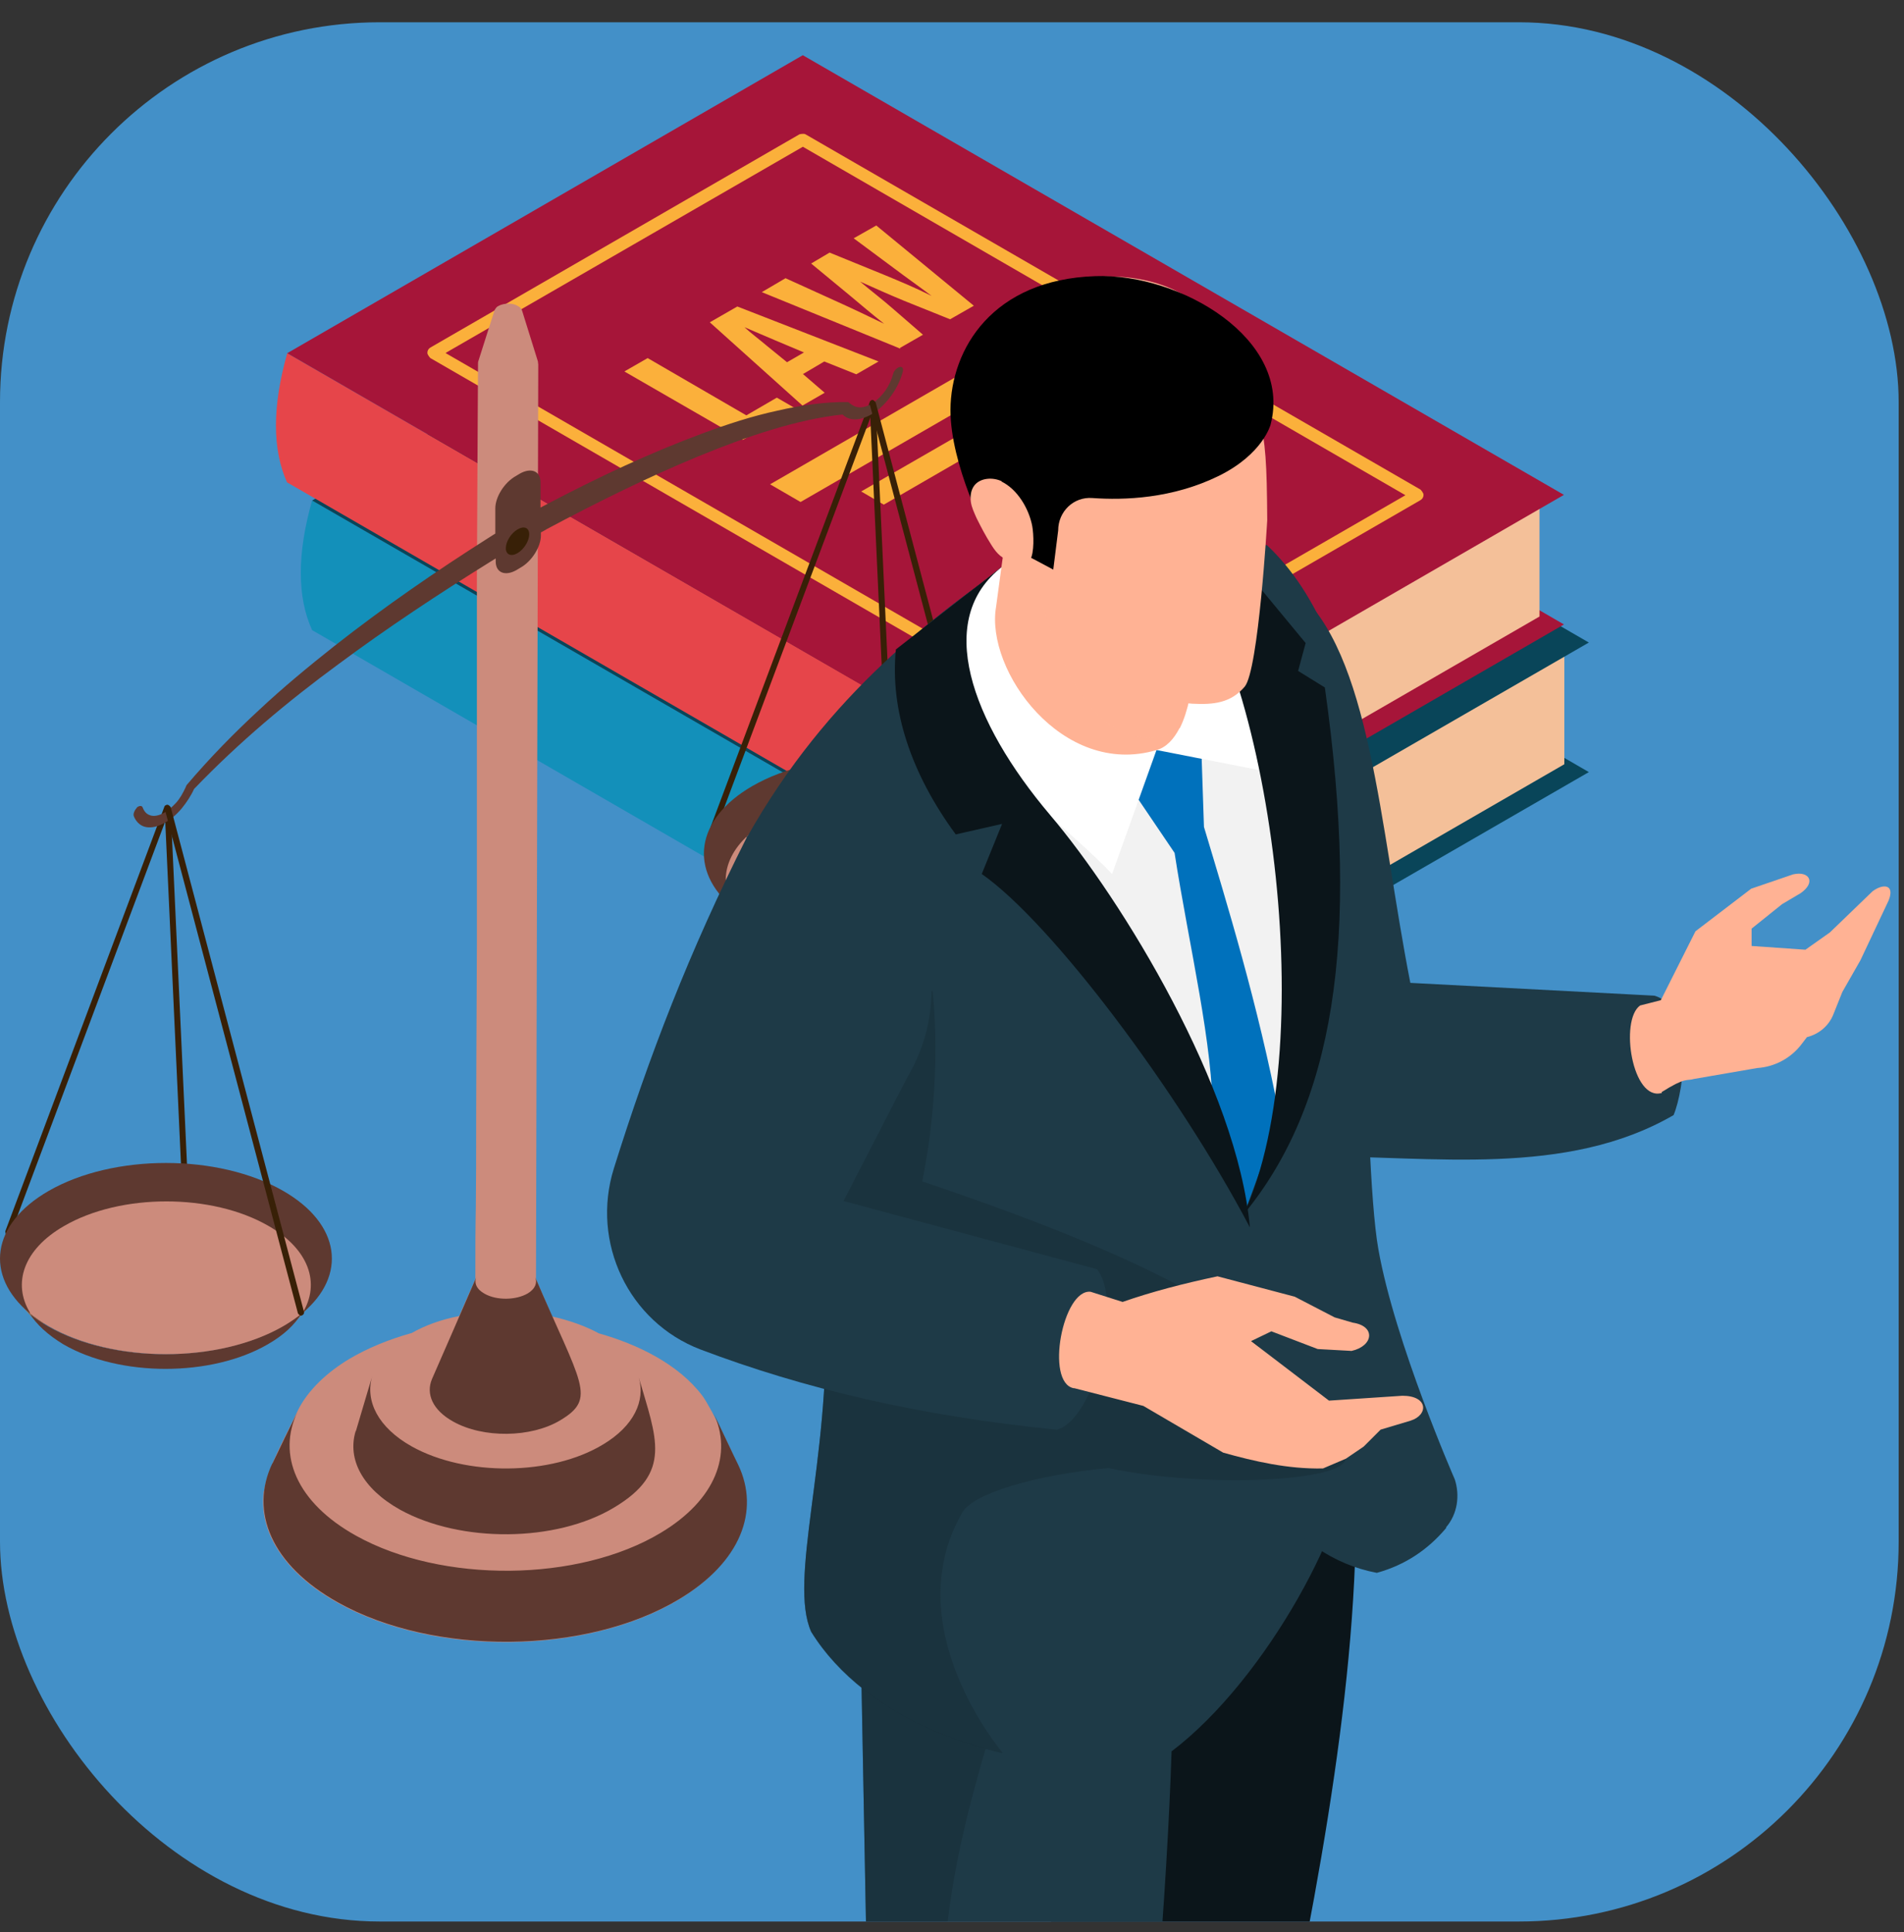 <svg width="69" height="70" viewBox="0 0 69 70" fill="none" xmlns="http://www.w3.org/2000/svg">
<rect x="0" y="0" width="69" height="70" fill="#333333" stroke="none"/>
<g clip-path="url(#clip0_1483_126453)">
<rect y="0.807" width="68.807" height="68.807" rx="13.761" fill="#4390C8"/>
<path d="M38.894 38.755L57.579 27.972L53.034 25.338L38.88 34.059C38.28 36.189 38.28 37.745 38.88 38.755H38.894Z" fill="#094559"/>
<path d="M38.348 38.278L56.691 27.687V22.991L38.007 33.774C37.406 35.903 37.761 37.268 38.361 38.264L38.348 38.278Z" fill="#F4C099"/>
<path d="M38.893 38.756L11.31 22.828C10.764 21.627 10.764 20.057 11.31 18.133L38.893 34.061C38.306 35.862 38.306 37.418 38.893 38.756Z" fill="#1390BA"/>
<path d="M11.311 18.133L38.894 34.06L57.579 23.278L29.995 7.337L11.311 18.133Z" fill="#094559"/>
<path d="M37.992 33.419L56.677 22.623L52.132 19.989L37.979 28.71C37.378 30.839 37.378 32.395 37.979 33.405L37.992 33.419Z" fill="#A61539"/>
<path d="M37.447 32.927L55.791 22.336V17.641L37.106 28.437C36.506 30.566 36.861 31.931 37.461 32.927H37.447Z" fill="#F4C099"/>
<path d="M10.409 17.478L37.993 33.406C37.406 32.068 37.406 30.512 37.993 28.711L10.409 12.797C9.864 14.721 9.864 16.291 10.409 17.492V17.478Z" fill="#E6454A"/>
<path d="M10.409 12.796L37.992 28.724L56.676 17.928L29.093 2L10.409 12.796Z" fill="#A61539"/>
<path d="M37.994 25.871C37.994 25.871 37.912 25.871 37.885 25.844L15.597 12.973C15.597 12.973 15.488 12.864 15.488 12.782C15.488 12.7 15.528 12.632 15.597 12.591L28.972 4.866C28.972 4.866 29.122 4.825 29.191 4.866L51.478 17.737C51.478 17.737 51.588 17.846 51.588 17.928C51.588 18.01 51.547 18.078 51.478 18.119L38.103 25.844C38.103 25.844 38.035 25.871 37.994 25.871ZM16.156 12.796L37.994 25.407L50.932 17.941L29.095 5.317L16.156 12.782V12.796Z" fill="#FBB03B"/>
<path d="M33.339 26.022L32.193 25.353C31.606 27.141 31.606 28.71 32.193 30.048L33.339 30.717C32.752 29.379 32.752 27.823 33.339 26.022Z" fill="#FBB03B"/>
<path d="M35.167 27.085L34.021 26.416C33.434 28.204 33.434 29.774 34.021 31.111L35.167 31.78C34.581 30.442 34.581 28.887 35.167 27.085Z" fill="#FBB03B"/>
<path d="M22.638 13.451L23.471 12.973L27.047 15.048L28.152 14.406L28.862 14.816L26.924 15.935L22.638 13.464V13.451Z" fill="#FBB03B"/>
<path d="M29.094 13.547L29.886 14.229L29.081 14.693L25.723 11.677L26.72 11.104L31.838 13.096L31.032 13.56L29.872 13.096L29.108 13.547H29.094ZM29.135 12.769L28.098 12.332C27.798 12.209 27.306 11.991 26.979 11.854C27.197 12.059 27.579 12.346 27.784 12.523L28.521 13.123L29.135 12.769Z" fill="#FBB03B"/>
<path d="M32.629 12.632L27.607 10.584L28.467 10.079L30.391 10.953C30.937 11.198 31.469 11.458 32.042 11.731C31.592 11.376 31.224 11.062 30.8 10.707L29.395 9.547L30.064 9.151L32.042 9.957C32.602 10.188 33.162 10.421 33.762 10.721C33.271 10.352 32.861 10.066 32.425 9.738L30.937 8.633L31.756 8.169L35.291 11.076L34.431 11.567L32.766 10.898C32.302 10.707 31.742 10.461 31.169 10.202C31.592 10.557 32.002 10.871 32.329 11.158L33.448 12.127L32.616 12.604L32.629 12.632Z" fill="#FBB03B"/>
<path d="M38.962 12.441L29.012 18.187L27.907 17.546L37.856 11.8L38.962 12.441Z" fill="#FBB03B"/>
<path d="M39.371 14.038L32.028 18.283L31.209 17.805L38.552 13.574L39.371 14.038Z" fill="#FBB03B"/>
<path d="M0.301 44.743C0.301 44.743 0.383 44.716 0.397 44.675L6.157 29.307C6.157 29.307 6.157 29.184 6.088 29.17C6.034 29.157 5.966 29.17 5.952 29.239L0.192 44.607C0.192 44.607 0.192 44.73 0.261 44.743C0.261 44.743 0.288 44.743 0.301 44.743Z" fill="#382007"/>
<path d="M9.57 54.025C9.679 53.206 10.362 52.019 10.771 51.145C11.153 50.34 11.904 49.685 12.655 49.234C13.323 48.839 14.088 48.525 14.92 48.293C15.425 48.006 16.012 47.801 16.64 47.678C16.64 47.678 17.213 46.368 17.227 46.341C17.227 43.379 17.241 45.085 17.254 42.328C17.254 39.681 17.268 36.951 17.282 34.235V20.941C17.295 19.235 17.309 14.922 17.323 13.203C17.323 13.162 17.323 13.107 17.336 13.08C17.35 13.025 17.882 11.374 17.923 11.237C17.978 11.142 18.005 11.114 18.059 11.087C18.251 10.978 18.578 10.964 18.769 11.087C18.851 11.128 18.906 11.196 18.919 11.251L19.493 13.093C19.493 13.148 19.506 13.175 19.506 13.203L19.424 46.341C19.493 46.491 19.943 47.542 19.998 47.692C20.612 47.829 21.199 48.033 21.704 48.306C23.109 48.702 24.597 49.425 25.457 50.572C25.757 50.968 26.822 53.097 26.972 53.793C27.354 55.554 26.139 57.014 24.611 57.942C21.267 59.962 15.712 60.017 12.232 58.065C10.676 57.205 9.338 55.772 9.557 54.025H9.57Z" fill="#CC8B7C"/>
<path d="M9.87 53.028C10.17 52.4 10.471 51.772 10.784 51.145C10.034 52.7 10.744 54.434 12.9 55.635C16.012 57.368 20.966 57.327 23.955 55.526C25.934 54.338 26.562 52.673 25.852 51.185C25.893 51.254 26.712 53.001 26.753 53.069C27.545 54.734 26.849 56.59 24.624 57.928C21.28 59.948 15.725 60.002 12.245 58.051C9.829 56.699 9.038 54.761 9.87 53.014V53.028Z" fill="#5E3930"/>
<path d="M12.899 51.841L13.486 49.862C13.227 50.763 13.704 51.718 14.919 52.401C16.871 53.492 19.983 53.465 21.853 52.332C22.972 51.663 23.395 50.749 23.149 49.903C23.791 52.114 24.378 53.342 22.262 54.611C20.16 55.881 16.694 55.908 14.496 54.693C13.131 53.929 12.585 52.864 12.886 51.855L12.899 51.841Z" fill="#5E3930"/>
<path d="M20.297 51.459C19.246 52.087 17.512 52.114 16.421 51.5C15.684 51.091 15.424 50.504 15.656 49.958C15.697 49.876 17.226 46.355 17.267 46.259C17.171 46.478 17.267 46.71 17.567 46.873C18.004 47.119 18.7 47.105 19.123 46.86C19.396 46.696 19.478 46.478 19.396 46.273C21.061 50.163 21.648 50.654 20.297 51.459Z" fill="#5E3930"/>
<path d="M6.675 42.451C6.675 42.451 6.784 42.396 6.784 42.342L6.184 29.28C6.184 29.28 6.129 29.171 6.075 29.171C6.02 29.171 5.966 29.225 5.966 29.28L6.566 42.342C6.566 42.342 6.621 42.451 6.675 42.451Z" fill="#382007"/>
<path d="M25.866 30.085C25.866 30.085 25.948 30.058 25.961 30.017L31.721 14.649C31.721 14.649 31.721 14.526 31.653 14.512C31.598 14.485 31.53 14.512 31.516 14.58L25.757 29.948C25.757 29.948 25.757 30.071 25.825 30.085C25.825 30.085 25.852 30.085 25.866 30.085Z" fill="#382007"/>
<path d="M32.226 27.779C32.226 27.779 32.335 27.724 32.335 27.67L31.734 14.608C31.734 14.608 31.68 14.499 31.625 14.499C31.57 14.499 31.516 14.554 31.516 14.608L32.116 27.67C32.116 27.67 32.171 27.779 32.226 27.779Z" fill="#382007"/>
<path d="M4.943 29.266C5.039 29.184 5.148 29.17 5.175 29.266C5.23 29.402 5.312 29.498 5.448 29.539C5.571 29.58 5.735 29.553 5.899 29.471C6.062 29.389 6.226 29.252 6.376 29.089C6.527 28.925 6.636 28.72 6.731 28.515L6.759 28.447C7.618 27.437 8.492 26.55 9.379 25.731C10.266 24.898 11.181 24.148 12.109 23.411C13.951 21.964 15.821 20.681 17.691 19.494C17.773 19.439 17.868 19.384 17.95 19.33V18.416C17.95 18.006 18.278 17.474 18.701 17.242L18.837 17.16C19.247 16.928 19.588 17.064 19.588 17.474V18.388C19.67 18.347 19.765 18.293 19.847 18.252C21.717 17.269 23.587 16.395 25.43 15.713C26.344 15.372 27.272 15.072 28.159 14.881C29.046 14.676 29.92 14.553 30.739 14.567C30.903 14.703 31.025 14.758 31.162 14.758C31.312 14.758 31.476 14.703 31.64 14.594C31.803 14.485 31.967 14.321 32.09 14.144C32.213 13.966 32.308 13.761 32.363 13.557C32.39 13.434 32.499 13.325 32.595 13.297C32.691 13.27 32.745 13.338 32.718 13.461C32.65 13.72 32.527 14.007 32.336 14.28C32.158 14.539 31.926 14.785 31.68 14.949C31.435 15.113 31.189 15.194 30.984 15.194C30.793 15.194 30.643 15.126 30.534 15.017C28.883 15.194 27.108 15.795 25.307 16.532C23.491 17.283 21.663 18.183 19.82 19.166C19.752 19.207 19.684 19.248 19.602 19.289V19.398C19.602 19.808 19.274 20.34 18.851 20.572L18.715 20.654C18.305 20.886 17.964 20.749 17.964 20.34V20.231C17.896 20.272 17.827 20.313 17.745 20.367C15.903 21.514 14.06 22.728 12.259 24.066C10.457 25.39 8.683 26.864 7.032 28.584C6.922 28.829 6.759 29.075 6.581 29.293C6.376 29.539 6.131 29.73 5.885 29.853C5.639 29.976 5.407 30.003 5.23 29.948C5.053 29.894 4.916 29.744 4.848 29.566C4.82 29.484 4.875 29.348 4.971 29.252L4.943 29.266Z" fill="#5E3930"/>
<path d="M18.331 19.862C18.331 20.094 18.522 20.176 18.755 20.04C18.986 19.903 19.178 19.603 19.178 19.357C19.178 19.112 18.986 19.043 18.755 19.18C18.522 19.316 18.331 19.617 18.331 19.862Z" fill="#382007"/>
<path d="M36.17 33.266L36.907 32.447H26.125L26.862 33.266H36.17Z" fill="#917861"/>
<path d="M26.575 32.897C26.821 33.307 27.244 33.689 27.804 34.03C29.851 35.218 33.167 35.218 35.215 34.03C35.788 33.703 36.197 33.32 36.443 32.897C36.238 33.075 36.006 33.225 35.747 33.375C33.4 34.726 29.592 34.726 27.244 33.375C26.985 33.225 26.753 33.061 26.548 32.897H26.575Z" fill="#5E3930"/>
<path d="M26.575 32.896C26.779 33.06 27.012 33.224 27.271 33.374C29.618 34.725 33.426 34.725 35.774 33.374C36.033 33.224 36.265 33.06 36.47 32.896C38.094 31.545 37.862 29.675 35.774 28.474C33.426 27.123 29.618 27.123 27.271 28.474C25.183 29.675 24.951 31.545 26.575 32.896Z" fill="#5E3930"/>
<path d="M26.575 32.897C26.779 33.06 27.012 33.224 27.271 33.374C29.618 34.725 33.426 34.725 35.774 33.374C36.033 33.224 36.265 33.06 36.47 32.897C37.125 31.832 36.715 30.59 35.241 29.744C33.194 28.556 29.878 28.556 27.83 29.744C26.356 30.59 25.947 31.832 26.602 32.897H26.575Z" fill="#CC8B7C"/>
<path d="M10.661 47.938L11.398 47.119H0.616L1.353 47.938H10.661Z" fill="#917861"/>
<path d="M1.066 47.569C1.311 47.978 1.734 48.361 2.294 48.702C4.341 49.889 7.658 49.889 9.705 48.702C10.278 48.374 10.688 47.992 10.934 47.569C10.729 47.746 10.497 47.897 10.237 48.047C7.89 49.398 4.082 49.398 1.734 48.047C1.475 47.897 1.243 47.733 1.038 47.569H1.066Z" fill="#5E3930"/>
<path d="M1.066 47.569C1.271 47.732 1.503 47.896 1.762 48.046C4.109 49.397 7.917 49.397 10.265 48.046C10.524 47.896 10.756 47.732 10.961 47.569C12.585 46.217 12.353 44.347 10.265 43.146C7.917 41.795 4.109 41.795 1.762 43.146C-0.326 44.347 -0.558 46.217 1.066 47.569Z" fill="#5E3930"/>
<path d="M1.067 47.568C1.272 47.732 1.504 47.896 1.763 48.046C4.111 49.397 7.919 49.397 10.266 48.046C10.525 47.896 10.757 47.732 10.962 47.568C11.617 46.504 11.208 45.262 9.734 44.416C7.687 43.228 4.37 43.228 2.323 44.416C0.849 45.262 0.439 46.504 1.094 47.568H1.067Z" fill="#CC8B7C"/>
<path d="M36.456 33.006C36.538 32.993 36.579 32.924 36.566 32.87L31.734 14.581C31.734 14.581 31.666 14.485 31.598 14.499C31.543 14.513 31.502 14.581 31.516 14.636L36.347 32.924C36.347 32.924 36.402 33.006 36.456 33.006Z" fill="#382007"/>
<path d="M10.908 47.665C10.989 47.652 11.03 47.584 11.017 47.529L6.185 29.24C6.185 29.24 6.117 29.145 6.049 29.158C5.994 29.172 5.953 29.24 5.967 29.295L10.798 47.584C10.798 47.584 10.853 47.665 10.908 47.665Z" fill="#382007"/>
<path d="M38.09 51.781V73.823C36.316 80.211 32.904 86.216 32.358 92.59C32.358 95.278 37.803 95.865 39.182 94.146C39.728 89.205 43.904 82.49 46.443 74.683C48.121 66.808 49.514 58.646 49.05 52.068L38.09 51.781Z" fill="#0B151A"/>
<path d="M48.885 52.641C49.035 54.892 45.965 60.789 42.457 63.45C42.307 68.241 41.679 76.539 40.874 81.944C38.335 89.751 36.029 97.23 35.483 102.171C34.568 103.317 31.838 103.767 30.119 103.14C29.982 103.085 29.873 103.044 29.777 102.989C29.75 102.976 29.709 102.948 29.668 102.935C29.068 102.594 28.658 102.075 28.658 101.352C28.699 95.073 29.846 88.727 31.62 82.339L31.088 53.964V53.173L48.885 52.654V52.641Z" fill="#1E3A47"/>
<g style="mix-blend-mode:multiply" opacity="0.5">
<path d="M34.868 82.926C31.524 86.993 30.815 95.059 30.119 103.126C30.05 103.098 29.941 103.044 29.777 102.976C29.75 102.962 29.709 102.935 29.668 102.921C29.068 102.58 28.658 102.061 28.658 101.338C28.699 95.059 29.846 88.713 31.62 82.326L31.088 53.95L35.715 63.368C33.64 70.451 33.981 72.949 34.868 82.926Z" fill="#162B35"/>
</g>
<path d="M46.933 21.359C49.676 23.611 49.99 29.903 51.11 35.608L59.954 36.072C61.414 36.495 61.046 39.457 60.65 40.399C56.76 42.651 51.901 41.887 47.588 41.887C44.135 40.686 44.163 28.893 42.798 28.197L46.947 21.359H46.933Z" fill="#1E3A47"/>
<path d="M60.215 39.566C61.102 39.007 61.115 39.171 61.388 39.089L63.681 38.693C64.323 38.652 64.923 38.325 65.305 37.806L65.483 37.574C65.919 37.465 66.274 37.164 66.438 36.755L66.766 35.936L67.421 34.789L68.445 32.619C68.677 32.033 68.24 32.005 67.858 32.292L66.315 33.78L65.428 34.407L63.477 34.271V33.643L64.582 32.756L65.251 32.36C65.824 31.964 65.565 31.541 64.978 31.678L63.463 32.196L61.443 33.739L60.187 36.236L59.437 36.427C58.686 36.96 59.15 39.921 60.228 39.594L60.215 39.566Z" fill="#FFB294"/>
<path d="M52.407 55.358C51.752 56.136 50.933 56.695 49.896 56.982C48.299 56.681 47.002 55.74 45.911 54.32C45.187 57.623 43.208 62.25 42.307 62.932C41.229 63.888 38.827 64.065 36.33 63.506C35.497 63.315 34.664 63.042 33.846 62.7C32.03 61.909 30.392 60.721 29.396 59.111C28.564 57.241 30.078 52.901 29.915 47.619L29.164 40.713L27.076 30.326C29.969 25.181 33.859 22.206 37.558 19.749H45.911C47.821 21.537 48.872 24.417 49.446 27.911C49.446 27.911 49.35 41.873 49.951 45.258C50.551 48.643 52.721 53.597 52.721 53.597C52.912 54.184 52.817 54.853 52.407 55.33V55.358Z" fill="#1E3A47"/>
<path d="M41.365 26.149H35.182L44.995 43.633C47.779 37.013 48.394 30.721 45.077 23.801L41.378 26.149H41.365Z" fill="#F2F2F2"/>
<path d="M41.256 26.368L41.079 28.702L42.566 30.899C43.085 34.257 43.986 37.915 43.945 40.521L45.146 43.811L46.374 40.48C45.596 36.386 44.436 32.646 43.631 29.958L43.535 27.091L41.925 26.081L41.256 26.354V26.368Z" fill="#0071BC"/>
<path d="M38.39 18.874L35.033 21.549C33.354 26.695 37.557 28.797 40.301 31.663L41.911 27.172L45.897 27.951L44.436 20.635L38.39 18.874Z" fill="white"/>
<path d="M36.328 20.526C33.844 22.423 35.182 26.135 38.062 29.534C40.669 32.605 44.845 39.429 45.295 44.465C42.702 39.538 38.103 33.424 35.578 31.663L36.315 29.848L34.636 30.23C33.012 28.019 32.248 25.712 32.466 23.529L36.315 20.526H36.328Z" fill="#0B151A"/>
<path d="M42.279 19.857C45.896 23.338 47.998 37.696 45.064 44.002C48.298 40.084 49.322 34.175 48.012 24.907L47.043 24.307L47.316 23.297L44.245 19.584L42.279 19.857Z" fill="#0B151A"/>
<path d="M42.744 26.382C42.539 26.778 42.266 27.078 41.911 27.174C38.499 28.184 35.701 24.28 36.097 21.987C36.411 19.626 36.602 18.343 36.602 18.343L43.208 19.967C43.208 19.967 43.276 20.581 43.317 21.455C43.385 22.943 43.358 25.167 42.757 26.368L42.744 26.382Z" fill="#FFB294"/>
<g style="mix-blend-mode:multiply" opacity="0.5">
<path d="M42.744 26.381C42.416 26.599 42.061 26.735 41.666 26.735C38.554 26.735 37.557 20.853 37.557 20.853L43.317 21.467C43.385 22.955 43.358 25.18 42.757 26.381H42.744Z" fill="#FFB294"/>
</g>
<path d="M37.121 19.503C37.121 19.503 37.831 22.355 39.113 23.597C40.396 24.826 42.43 25.453 43.208 25.494C43.986 25.535 44.6 25.467 45.105 24.88C45.61 24.293 45.924 18.848 45.924 18.848C45.91 16.746 45.869 16.118 45.624 14.944C45.255 13.225 44.013 9.403 38.991 10.099C36.575 10.427 35.074 12.201 34.76 14.33C34.514 16.022 35.865 19.039 35.865 19.039L37.134 19.516L37.121 19.503Z" fill="#FFB294"/>
<path d="M35.782 19.366L38.17 20.636L38.348 19.216C38.348 18.534 38.907 17.988 39.59 18.043C40.736 18.124 42.483 18.07 44.176 17.237C45.773 16.446 46.046 15.381 46.046 15.381C46.851 12.283 42.77 9.894 39.699 10.004C35.973 10.126 34.458 12.638 34.444 14.849C34.444 16.855 35.768 19.38 35.768 19.38L35.782 19.366Z" fill="black"/>
<path d="M36.316 17.442C35.988 17.279 35.524 17.306 35.306 17.593C35.183 17.756 35.156 17.975 35.183 18.179C35.21 18.384 35.306 18.575 35.388 18.766C35.551 19.094 35.715 19.408 35.906 19.708C36.056 19.954 36.247 20.213 36.534 20.281C36.821 20.349 37.175 20.554 37.326 20.295C37.489 20.036 37.462 19.353 37.407 19.053C37.285 18.425 36.875 17.729 36.288 17.442H36.316Z" fill="#FFB294"/>
<g style="mix-blend-mode:multiply" opacity="0.5">
<path d="M36.329 63.518C35.497 63.327 34.664 63.054 33.845 62.713C32.03 61.921 30.392 60.734 29.396 59.123C28.563 57.253 30.078 52.913 29.915 47.631L29.164 40.725L33.791 35.88C33.791 35.88 34.2 38.951 33.422 42.8C35.879 43.632 40.328 45.188 43.344 46.922C45.214 48 48.708 51.889 48.763 52.831C48.804 53.664 43.727 53.937 40.164 53.186C37.448 53.445 35.278 54.114 34.883 54.783C32.453 58.946 36.329 63.491 36.329 63.491V63.518Z" fill="#162B35"/>
</g>
<path d="M27.061 30.34C24.987 34.449 23.513 38.284 22.244 42.337C21.411 45.012 22.776 47.892 25.383 48.889C29.095 50.294 33.244 51.291 38.294 51.796C39.659 51.454 40.737 47.223 39.754 45.981L30.569 43.511L32.862 39.062C35.947 33.944 30.378 27.065 27.048 30.327L27.061 30.34Z" fill="#1E3A47"/>
<path d="M38.909 50.293C37.871 50.088 38.513 46.69 39.523 46.799L40.683 47.167C41.734 46.799 42.894 46.499 44.122 46.239L46.92 46.977L48.367 47.727L49.022 47.918C49.868 48.041 49.773 48.764 48.981 48.942L47.753 48.874L46.074 48.232L45.337 48.587L48.162 50.743L50.824 50.566C51.766 50.566 51.766 51.262 51.124 51.467L50.032 51.794L49.418 52.408L48.776 52.845L47.944 53.2C46.675 53.227 45.446 52.941 44.327 52.627L41.434 50.934L38.936 50.293H38.909Z" fill="#FFB294"/>
</g>
<defs>
<clipPath id="clip0_1483_126453">
<rect y="0.807" width="68.807" height="68.807" rx="13.761" fill="white"/>
</clipPath>
</defs>
</svg>
